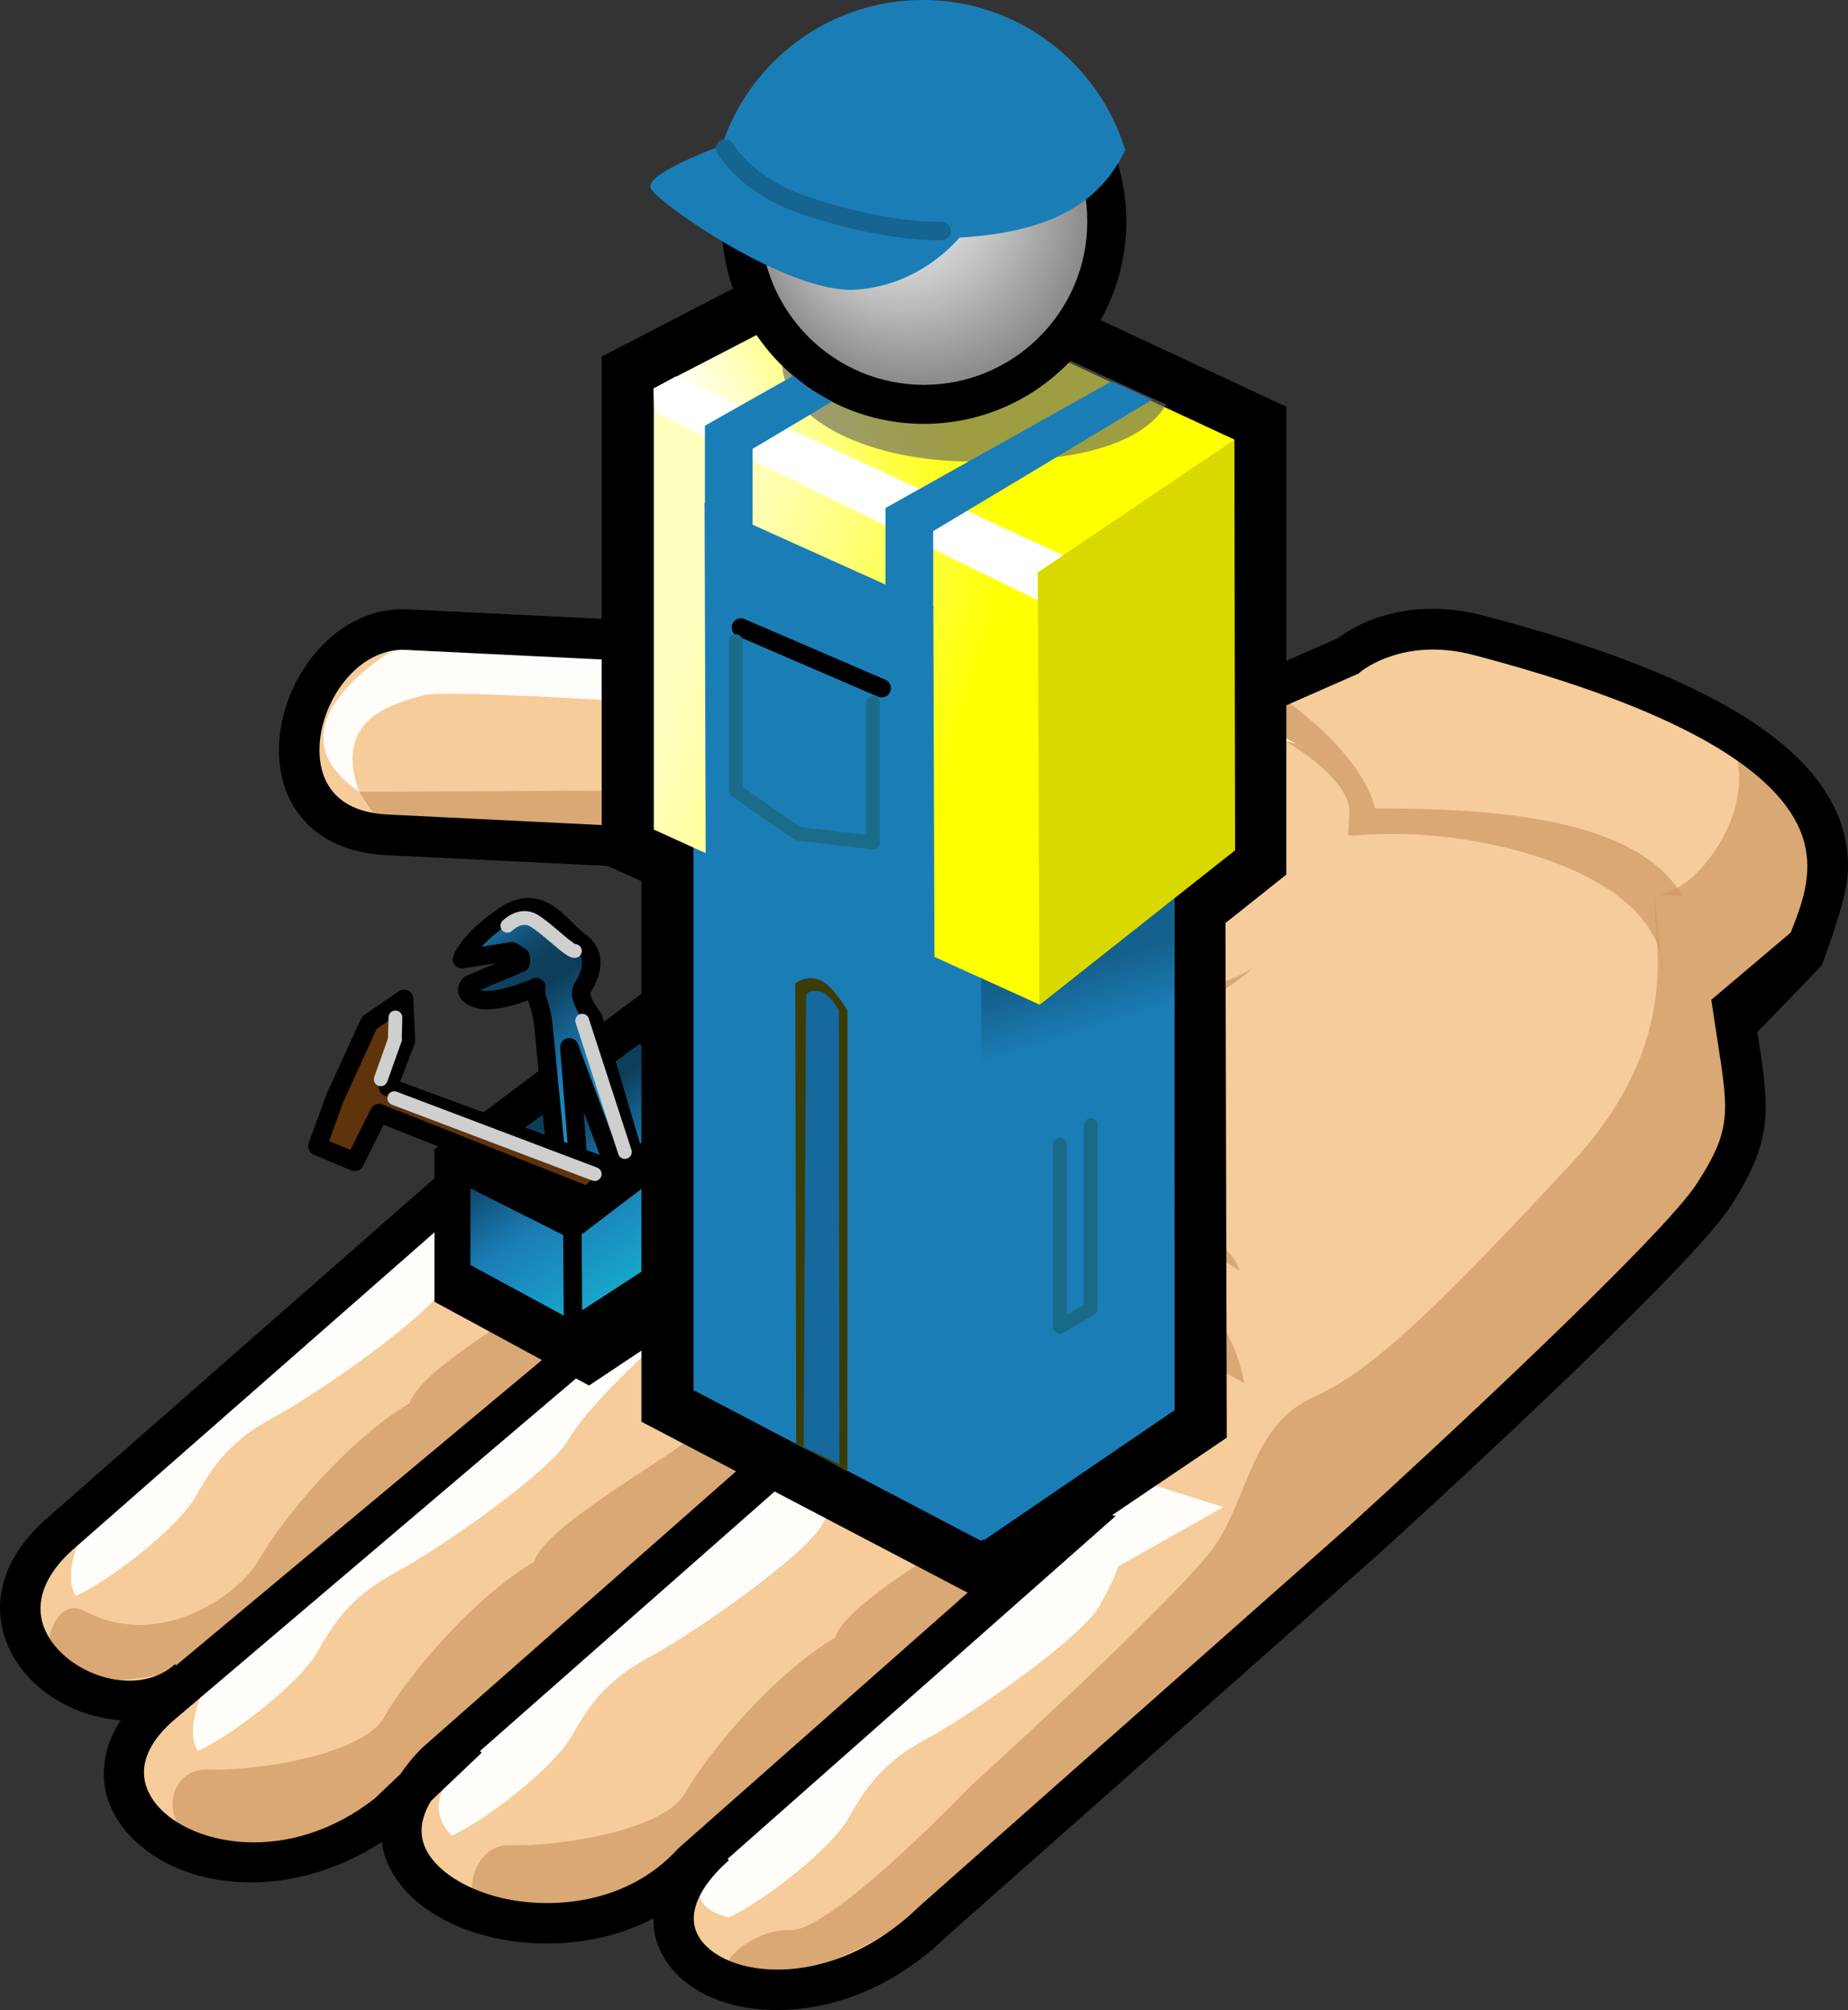 <?xml version="1.0" encoding="utf-8"?>
<!-- Generator: Adobe Illustrator 11.0, SVG Export Plug-In . SVG Version: 6.0.0 Build 78)  -->
<!DOCTYPE svg PUBLIC "-//W3C//DTD SVG 1.0//EN"    "http://www.w3.org/TR/2001/REC-SVG-20010904/DTD/svg10.dtd">
<svg  xmlns="http://www.w3.org/2000/svg" xmlns:xlink="http://www.w3.org/1999/xlink" xmlns:a="http://ns.adobe.com/AdobeSVGViewerExtensions/3.0/"
	 width="100.215" height="108.998" viewBox="0 0 100.215 108.998" overflow="visible" enable-background="new 0 0 100.215 108.998"
	 xml:space="preserve">
	<rect x="0" y="0" width="100.215" height="108.998" fill="#333333" stroke="none"/>
		<g id="Ebene_1">
			<g>
				<path fill="#F5CC9A" d="M80.176,34.447c-4.395-1.153-7.078,1.124-7.078,1.124l-5.44,2.396c0,0-2.503-1.806-4.701-1.827
					l-40.893-1.998c-5.842-0.285-9.041,10.736-1.076,11.125l14.338,0.701c2.18,0.276,4.223,0.738,4.119,2.864l-1.801,4.169
					L3.161,83.258c-6.126,5.557,2.892,11.588,7.07,7.797l0.084,0.027l-1.754,1.489c-6.125,5.558,4.21,12.271,12.514,5.754
					l1.441-1.373c-4.02,6.271,9.107,10.647,14.985,4.113l1.189-1.05l0.11,0.033c-7.093,6.271,3.955,11.76,11.777,4.156
					l23.366-20.684c0,0,16.713-15.152,19.019-18.768c2.308-3.615,1.831-4.701,1.024-10.064l3.873-3.005
					C99.163,48.103,103.833,40.658,80.176,34.447z"/>
				<path opacity="0.7" fill="#CD9966"  a:adobe-blending-mode="multiply" enable-background="new    " d="M67.409,39.04
					c0.897,0.226,5.875,2.816,5.766,5.053l-0.062,1.22l1.222-0.068c6.302-0.347,16.113,2.252,15.843,7.797l-0.47-4.521l1.515,0.042
					c-2.47-4.236-10.305-4.731-16.648-4.723c-0.943-3.589-6.08-6.813-6.672-6.947L67.409,39.04z"/>
				<path opacity="0.7" fill="#CD9966"  a:adobe-blending-mode="multiply" enable-background="new    " d="M19.483,42.939
					l21.446-0.108c3.555,6.237,5.673,7.995,14.055,5.648c6.912-1.936,11.681-2.188,11.681-2.188s-5.74,4.681-10.796,6.638
					c-5.059,1.96-11.131,2.214-19.406,2.361c0.646-3.817,5.284-8.125,2.079-8.717c-9.997-1.851-17.555-1.305-17.555-1.305
					L19.483,42.939z"/>
				<path opacity="0.7" fill="#CD9966"  a:adobe-blending-mode="multiply" enable-background="new    " d="M93.958,40.46
					c1.487,3.379-2.054,8.167-4.252,8.06c-0.106,2.2,1.823,7.806-4.575,14.658C78.734,70.03,74.668,74.242,71.292,75.73
					c-3.383,1.489-3.569,5.337-5.354,8.006c-1.783,2.67-13.316,13.129-13.316,13.129s-7.552,7.897-9.751,7.793
					c-2.2-0.108-5.083,2.509-2.334,2.644c2.751,0.133,7.779-1.276,17.583-10.168c9.806-8.891,35.65-30.226,36.521-36.797
					c0.875-6.573-0.652-5.646-0.652-5.646C97.859,51.686,102.593,44.19,93.958,40.46z"/>
				<path opacity="0.7" fill="#CD9966"  a:adobe-blending-mode="multiply" enable-background="new    " d="M53.037,77.043
					c0,0,3.191,2.358,2.01,3.957c-1.181,1.598-9.093,5.618-9.749,7.791c-3.406,2.039-6.922,6.276-8.129,8.424
					c-1.207,2.145-7.31,2.949-9.509,2.842c-2.199-0.108-2.937,3.713-0.738,3.822c2.2,0.106,7.664-0.225,10.578-2.813l20.216-18.281
					c0,0,2.884-2.616,4.479-1.435C59.501,80.115,53.037,77.043,53.037,77.043z"/>
				<path opacity="0.7" fill="#CD9966"  a:adobe-blending-mode="multiply" enable-background="new    " d="M36.702,72.939
					c0,0,3.192,2.358,2.012,3.956c-1.18,1.597-9.094,5.619-9.751,7.792c-3.405,2.036-6.92,6.276-8.128,8.42
					c-1.207,2.146-7.309,2.952-9.509,2.846c-2.198-0.106-2.709,2.841-0.738,3.82c3.214,1.598,7.663-0.224,10.578-2.813
					l20.216-18.281c0,0,2.885-2.614,4.481-1.435C43.167,76.01,36.702,72.939,36.702,72.939z"/>
				<path opacity="0.7" fill="#CD9966"  a:adobe-blending-mode="multiply" enable-background="new    " d="M29.956,64.342
					c0,0,3.191,2.358,2.011,3.955c-1.18,1.596-9.093,5.619-9.749,7.791c-3.406,2.039-6.922,6.277-8.128,8.422
					c-1.208,2.146-5.583,4.979-9.509,2.844c-1.934-1.053-2.938,3.714-0.738,3.822c2.199,0.106,7.664-0.223,10.578-2.813
					l20.218-18.282c0,0,2.883-2.613,4.479-1.435C36.421,67.415,29.956,64.342,29.956,64.342z"/>
				<path opacity="0.7" fill="#CD9966"  a:adobe-blending-mode="multiply" enable-background="new    " d="M41.33,57.18
					c3.824,0.738,11.911,4.439,14.027,6.195c2.119,1.758,10.916,2.188,11.854,5.539c-3.188-2.359-7.038-1.072-10.888-2.734
					c-4.317-1.864-8.113-3.154-10.259-4.36C43.918,60.613,41.33,57.18,41.33,57.18z"/>
				<path opacity="0.7" fill="#CD9966"  a:adobe-blending-mode="multiply" enable-background="new    " d="M44.737,55.141
					c4.947,0.242,19.848-0.133,23.281-2.721C62.829,57.129,50.596,59.287,44.737,55.141z"/>
				<path opacity="0.7" fill="#CD9966"  a:adobe-blending-mode="multiply" enable-background="new    " d="M55.088,68.875
					c4.896,1.342,8.771,0.979,10.367,2.159c1.596,1.181,2.011,3.959,2.011,3.959C64.25,73.182,56.71,69.506,55.088,68.875z"/>
				<path opacity="0.95" fill="#FFFFFF"  a:adobe-blending-mode="lighten" enable-background="new    " d="M19.483,42.939
					c-1.462-3.931,1.785-4.763,3.46-5.233c1.675-0.47,23.094,1.13,23.094,1.13s15.999-0.322,17.596,0.858
					c1.596,1.181,5.524-0.281,7.119,0.899c-4.289-2.413-9.287-4.541-14.262-4.232c-4.977,0.308-34.512-1.51-34.512-1.51
					S13.95,39.149,19.483,42.939z"/>
				<path opacity="0.95" fill="#FFFFFF"  a:adobe-blending-mode="lighten" enable-background="new    " d="M4.104,86.538
					c1.834-0.809,5.543-3.677,6.526-5.427c0.985-1.746,1.946-3.047,4.251-4.28c2.304-1.234,8.347-5.429,9.33-7.177
					c0.984-1.75,4.269-4.729,4.269-4.729l2.712-1.178l3.421-6.832L4.723,82.621C4.723,82.621,3.277,85.15,4.104,86.538z"/>
				<path opacity="0.95" fill="#FFFFFF"  a:adobe-blending-mode="lighten" enable-background="new    " d="M10.72,94.948
					c1.836-0.809,5.542-3.677,6.527-5.424c0.979-1.749,1.945-3.049,4.248-4.281c2.306-1.234,8.348-5.43,9.33-7.177
					c0.983-1.75,4.271-4.731,4.271-4.731l4.096-0.554l-3.002-3.437L11.334,91.031C11.334,91.031,9.888,93.559,10.72,94.948z"/>
				<path opacity="0.95" fill="#FFFFFF"  a:adobe-blending-mode="lighten" enable-background="new    " d="M24.496,99.533
					c1.834-0.81,5.54-3.679,6.524-5.426c0.982-1.748,1.945-3.046,4.25-4.281c2.305-1.233,8.348-5.429,9.331-7.178
					c0.984-1.748,1.007-2.144,1.007-2.144l5.714-3.221l-7.703-2.436l2.251,2.406L25.109,95.611
					C25.108,95.613,22.604,97.621,24.496,99.533z"/>
				<path opacity="0.95" fill="#FFFFFF"  a:adobe-blending-mode="lighten" enable-background="new    " d="M39.508,103.971
					c1.835-0.809,5.544-3.678,6.531-5.426c0.979-1.748,1.942-3.047,4.247-4.281c2.306-1.233,8.347-5.428,9.33-7.178
					c0.983-1.748,1.008-2.143,1.008-2.143l5.714-3.219l-7.703-2.438l2.254,2.403l-20.762,18.36
					C40.126,100.053,35.661,102.961,39.508,103.971z"/>
				<path d="M100.205,47.344c0.059-1.142-0.132-2.387-0.793-3.689c-2.082-4.109-8.282-7.47-18.956-10.272
					c-4.494-1.18-7.349,0.797-7.896,1.221c-0.158,0.068-3.935,1.732-4.804,2.114c-0.928-0.579-2.905-1.661-4.793-1.679
					l-40.847-1.997c-3.896-0.19-6.807,3.686-6.982,7.285c-0.078,1.591,0.363,2.997,1.268,4.063c0.71,0.837,2.074,1.86,4.532,1.979
					l14.337,0.701c2.492,0.317,3.034,0.795,3.054,1.576c-0.182,0.421-1.43,3.311-1.595,3.691C36.361,52.662,2.433,82.43,2.433,82.43
					c-1.67,1.517-2.356,3.08-2.427,4.51c-0.075,1.557,0.579,2.951,1.491,3.954c1.232,1.362,3.125,2.253,5.043,2.391
					c-1.288,1.998-1.228,4.218,0.298,6.025c2.657,3.151,8.673,3.959,13.866,0.573c0.03,0.209,0.067,0.41,0.119,0.594
					c0.612,2.152,2.817,3.871,5.908,4.59c2.432,0.566,5.787,0.49,8.702-1.04c-0.001,0.347,0.033,0.647,0.086,0.892
					c0.376,1.721,1.809,3.071,3.929,3.709c2.877,0.862,7.72,0.432,11.894-3.631c-0.035,0.031,23.332-20.65,23.332-20.65
					c0.696-0.629,16.857-15.303,19.219-18.998c1.275-2.004,1.771-3.381,1.846-4.926c0.062-1.24-0.148-2.588-0.44-4.459l3.479-3.596
					C98.777,52.368,100.128,48.927,100.205,47.344z M97.107,50.57l-4.306,3.647l0.317,2.084c0.285,1.828,0.472,3.012,0.424,4.02
					c-0.063,1.251-0.48,2.232-1.511,3.841c-1.826,2.864-14.21,14.359-18.825,18.546l-23.362,20.674
					c-3.53,3.432-7.459,3.828-9.761,3.137c-1.315-0.395-2.218-1.168-2.416-2.071c-0.229-1.039,0.431-2.31,1.857-3.571l-0.066-0.078
					c4.515-3.985,21.044-18.594,21.044-18.594l-4.021-0.96l0.799,0.874L36.773,100.24c-2.721,3.015-6.825,3.313-9.541,2.685
					c-2.229-0.522-3.911-1.717-4.286-3.045c-0.07-0.242-0.093-0.48-0.082-0.72c0.026-0.528,0.23-1.041,0.514-1.508
					c1.242-1.183,2.742-2.606,2.742-2.606l-0.092-0.093c4.045-3.563,14.513-12.782,17.179-15.132c0.4-0.354,2.492-1.165,2.492-1.165
					l-4.224-2.062l0.258,1.588L22.906,94.766c-0.496,0.492-0.873,0.965-1.186,1.427l-1.405,1.336
					c-4.661,3.647-9.951,2.545-11.797,0.36c-0.503-0.602-0.74-1.241-0.708-1.897c0.042-0.856,0.542-1.743,1.49-2.604
					c0.002,0,26.633-22.629,26.633-22.629l-2.045-3.176l-0.767,3.051L9.551,90.307L9.49,90.242
					c-1.763,1.599-4.815,0.886-6.363-0.823c-1.469-1.619-1.187-3.568,0.771-5.343l34.656-30.41l1.989-4.779
					c0.163-3.347-3.379-3.794-5.083-4.009l-14.42-0.709c-1.342-0.065-2.339-0.471-2.961-1.206c-0.681-0.797-0.782-1.814-0.748-2.529
					c0.125-2.554,2.153-5.316,4.677-5.193l40.895,1.997c1.548,0.018,3.488,1.178,4.111,1.623l0.51,0.369l6.158-2.711l0.12-0.104
					c0.095-0.077,2.353-1.883,6.093-0.901c9.894,2.597,15.797,5.671,17.551,9.138c0.457,0.9,0.596,1.77,0.557,2.601
					C97.941,48.468,97.496,49.59,97.107,50.57z"/>
			</g>
			<g>
				<polygon points="31.942,75.131 23.56,70.59 23.56,62.324 35.816,53.107 37.679,52.875 37.912,71.154 "/>
				
					<linearGradient id="XMLID_26_" gradientUnits="userSpaceOnUse" x1="-315.37" y1="279.649" x2="-323.036" y2="291.28" gradientTransform="matrix(1 0 0 -1 350.393 348.817)">
					<stop  offset="0" style="stop-color:#18A8CB"/>
					<stop  offset="0.388" style="stop-color:#1B7DB6"/>
					<stop  offset="0.534" style="stop-color:#15618E"/>
					<stop  offset="0.708" style="stop-color:#0D3D59"/>
					<stop  offset="0.777" style="stop-color:#0E3F5C"/>
					<stop  offset="0.827" style="stop-color:#0F4362"/>
					<stop  offset="0.871" style="stop-color:#104B6D"/>
					<stop  offset="0.912" style="stop-color:#13567D"/>
					<stop  offset="0.95" style="stop-color:#166492"/>
					<stop  offset="0.986" style="stop-color:#1A75AB"/>
					<stop  offset="1" style="stop-color:#1B7DB6"/>
					<a:midPointStop  offset="0" style="stop-color:#18A8CB"/>
					<a:midPointStop  offset="0.5" style="stop-color:#18A8CB"/>
					<a:midPointStop  offset="0.388" style="stop-color:#1B7DB6"/>
					<a:midPointStop  offset="0.5" style="stop-color:#1B7DB6"/>
					<a:midPointStop  offset="0.534" style="stop-color:#15618E"/>
					<a:midPointStop  offset="0.5" style="stop-color:#15618E"/>
					<a:midPointStop  offset="0.708" style="stop-color:#0D3D59"/>
					<a:midPointStop  offset="0.5" style="stop-color:#0D3D59"/>
					<a:midPointStop  offset="0.777" style="stop-color:#0E3F5C"/>
					<a:midPointStop  offset="0.5" style="stop-color:#0E3F5C"/>
					<a:midPointStop  offset="0.827" style="stop-color:#0F4362"/>
					<a:midPointStop  offset="0.5" style="stop-color:#0F4362"/>
					<a:midPointStop  offset="0.871" style="stop-color:#104B6D"/>
					<a:midPointStop  offset="0.5" style="stop-color:#104B6D"/>
					<a:midPointStop  offset="0.912" style="stop-color:#13567D"/>
					<a:midPointStop  offset="0.5" style="stop-color:#13567D"/>
					<a:midPointStop  offset="0.95" style="stop-color:#166492"/>
					<a:midPointStop  offset="0.5" style="stop-color:#166492"/>
					<a:midPointStop  offset="0.986" style="stop-color:#1A75AB"/>
					<a:midPointStop  offset="0.5" style="stop-color:#1A75AB"/>
					<a:midPointStop  offset="1" style="stop-color:#1B7DB6"/>
				</linearGradient>
				<polygon fill="url(#XMLID_26_)" points="30.873,71.502 25.511,68.596 25.511,63.309 34.62,56.654 35.812,56.504 35.96,68.195 
					"/>
				<g id="Layer_1_4_">
					<path d="M46.226,12.294l-13.598,7.042v27.471c0,0,1.979,0.897,2.155,0.978c0,3.206,0,29.308,0,29.308l18.599,9.748
						l13.144-8.881c0,0-0.064-25.436-0.071-27.907c0.978-0.779,3.301-2.628,3.301-2.628V22.058L47.46,11.655L46.226,12.294z"/>
					<g>
						<polygon points="66.928,23.858 47.527,14.804 35.455,21.056 35.455,44.985 37.609,45.964 37.609,75.383 53.199,83.551 
							63.695,76.461 63.624,48.694 66.928,46.063 "/>
					</g>
					<g>
						<polygon fill="#1B7DB6" points="37.609,44.339 37.609,75.383 53.197,83.551 63.695,76.461 63.618,46.133 55.253,52.297 "/>
					</g>
					<g>
						<g>
							<polygon fill="#1B7DB6" points="53.184,51.15 63.684,44.035 63.684,76.465 53.331,83.529 "/>
						</g>
						<g>
							<polygon fill="#1B7DB6" points="53.184,51.15 63.684,44.035 63.684,76.465 53.331,83.529 "/>
						</g>
					</g>
					<g>
						
							<linearGradient id="XMLID_27_" gradientUnits="userSpaceOnUse" x1="-545.639" y1="-57.86" x2="-546.909" y2="-61.88" gradientTransform="matrix(1 0 0 1 605.536 114.394)">
							<stop  offset="0" style="stop-color:#1B7DB6"/>
							<stop  offset="0.18" style="stop-color:#1B7DB6"/>
							<stop  offset="1" style="stop-color:#15618E"/>
							<a:midPointStop  offset="0" style="stop-color:#1B7DB6"/>
							<a:midPointStop  offset="0.5" style="stop-color:#1B7DB6"/>
							<a:midPointStop  offset="0.18" style="stop-color:#1B7DB6"/>
							<a:midPointStop  offset="0.5" style="stop-color:#1B7DB6"/>
							<a:midPointStop  offset="1" style="stop-color:#15618E"/>
						</linearGradient>
						<polygon fill="url(#XMLID_27_)" points="53.182,50.975 63.682,43.861 63.682,54.873 53.266,60.192 "/>
					</g>
					<g>
						
							<linearGradient id="XMLID_28_" gradientUnits="userSpaceOnUse" x1="-551.922" y1="-79.25" x2="-566.548" y2="-83.687" gradientTransform="matrix(1 0 0 1 605.536 114.394)">
							<stop  offset="0" style="stop-color:#FFFF00"/>
							<stop  offset="0.23" style="stop-color:#FFFF31"/>
							<stop  offset="0.601" style="stop-color:#FFFF7C"/>
							<stop  offset="0.867" style="stop-color:#FFFFAB"/>
							<stop  offset="1" style="stop-color:#FFFFBD"/>
							<a:midPointStop  offset="0" style="stop-color:#FFFF00"/>
							<a:midPointStop  offset="0.5" style="stop-color:#FFFF00"/>
							<a:midPointStop  offset="0.23" style="stop-color:#FFFF31"/>
							<a:midPointStop  offset="0.5" style="stop-color:#FFFF31"/>
							<a:midPointStop  offset="0.601" style="stop-color:#FFFF7C"/>
							<a:midPointStop  offset="0.5" style="stop-color:#FFFF7C"/>
							<a:midPointStop  offset="0.867" style="stop-color:#FFFFAB"/>
							<a:midPointStop  offset="0.5" style="stop-color:#FFFFAB"/>
							<a:midPointStop  offset="1" style="stop-color:#FFFFBD"/>
						</linearGradient>
						<polygon fill="url(#XMLID_28_)" points="35.455,21.056 35.455,44.985 56.365,54.471 66.928,46.063 66.928,23.858 
							47.527,14.804 "/>
					</g>
					<g>
						<polygon fill="#D9D900" points="56.279,31.019 66.938,23.837 66.979,46.107 56.365,54.498 "/>
					</g>
					<path fill="#3B3C06" d="M44.541,53.177c-0.727-0.379-1.414,0.146-1.414,0.146l0.052,24.945l2.774,1.539V54.792
						C45.953,54.792,45.225,53.533,44.541,53.177z"/>
					<path fill="#15699D" d="M44.435,53.751c-0.608-0.119-0.721,0.227-0.721,0.227l-0.132,24.483l1.937,0.937L45.49,54.793
						C45.488,54.792,45.003,53.862,44.435,53.751z"/>
					<g>
						
							<linearGradient id="XMLID_29_" gradientUnits="userSpaceOnUse" x1="-551.988" y1="-92.281" x2="-566.014" y2="-85.373" gradientTransform="matrix(1 0 0 1 605.536 114.394)">
							<stop  offset="0" style="stop-color:#FFFF00"/>
							<stop  offset="0.096" style="stop-color:#FFFF00"/>
							<stop  offset="0.376" style="stop-color:#FFFF41"/>
							<stop  offset="0.545" style="stop-color:#FFFF83"/>
							<stop  offset="0.698" style="stop-color:#FFFFB8"/>
							<stop  offset="0.83" style="stop-color:#FFFFDF"/>
							<stop  offset="0.935" style="stop-color:#FFFFF6"/>
							<stop  offset="1" style="stop-color:#FFFFFF"/>
							<a:midPointStop  offset="0" style="stop-color:#FFFF00"/>
							<a:midPointStop  offset="0.5" style="stop-color:#FFFF00"/>
							<a:midPointStop  offset="0.096" style="stop-color:#FFFF00"/>
							<a:midPointStop  offset="0.5" style="stop-color:#FFFF00"/>
							<a:midPointStop  offset="0.376" style="stop-color:#FFFF41"/>
							<a:midPointStop  offset="0.5" style="stop-color:#FFFF41"/>
							<a:midPointStop  offset="0.545" style="stop-color:#FFFF83"/>
							<a:midPointStop  offset="0.5" style="stop-color:#FFFF83"/>
							<a:midPointStop  offset="0.698" style="stop-color:#FFFFB8"/>
							<a:midPointStop  offset="0.5" style="stop-color:#FFFFB8"/>
							<a:midPointStop  offset="0.83" style="stop-color:#FFFFDF"/>
							<a:midPointStop  offset="0.5" style="stop-color:#FFFFDF"/>
							<a:midPointStop  offset="0.935" style="stop-color:#FFFFF6"/>
							<a:midPointStop  offset="0.5" style="stop-color:#FFFFF6"/>
							<a:midPointStop  offset="1" style="stop-color:#FFFFFF"/>
						</linearGradient>
						<polygon fill="url(#XMLID_29_)" points="35.445,21.075 56.268,31.045 66.938,23.837 47.527,14.804 "/>
					</g>
					<polygon fill="#FFFFFF" points="35.445,21.075 35.482,22.336 56.275,32.556 56.268,31.044 57.654,30.112 36.646,20.413 "/>
					<g opacity="0.8"  a:adobe-blending-mode="multiply">
						<path opacity="0.8" fill="#666666"  a:adobe-blending-mode="normal" enable-background="new    " d="M42.419,19.68
							c0-2.14,1.817-4.06,5.154-4.911c0.04,0.003,15.663,7.192,15.669,7.158c-1.27,2.148-4.854,3.235-11.028,3.092
							C46.807,24.894,42.419,22.628,42.419,19.68z"/>
					</g>
					<g  a:adobe-knockout="true">
						<circle fill="#808080"  a:adobe-knockout="false" cx="50.104" cy="12.01" r="9.917"/> 
						<circle fill="#808080"  a:adobe-knockout="false" cx="50.086" cy="11.987" r="9.853"/> 
						<circle fill="#818080"  a:adobe-knockout="false" cx="50.065" cy="11.964" r="9.788"/> 
						<circle fill="#828282"  a:adobe-knockout="false" cx="50.047" cy="11.941" r="9.724"/> 
						<circle fill="#848484"  a:adobe-knockout="false" cx="50.027" cy="11.918" r="9.66"/> 
						<circle fill="#848484"  a:adobe-knockout="false" cx="50.008" cy="11.894" r="9.595"/> 
						<circle fill="#858585"  a:adobe-knockout="false" cx="49.988" cy="11.872" r="9.531"/> 
						<circle fill="#868686"  a:adobe-knockout="false" cx="49.969" cy="11.847" r="9.468"/> 
						<circle fill="#878787"  a:adobe-knockout="false" cx="49.95" cy="11.825" r="9.404"/> 
						<circle fill="#888888"  a:adobe-knockout="false" cx="49.93" cy="11.802" r="9.34"/> 
						<circle fill="#898989"  a:adobe-knockout="false" cx="49.911" cy="11.778" r="9.275"/> 
						<circle fill="#89898A"  a:adobe-knockout="false" cx="49.892" cy="11.755" r="9.21"/> 
						<circle fill="#8B8B8B"  a:adobe-knockout="false" cx="49.871" cy="11.732" r="9.147"/> 
						<circle fill="#8C8C8C"  a:adobe-knockout="false" cx="49.853" cy="11.709" r="9.083"/> 
						<circle fill="#8D8D8D"  a:adobe-knockout="false" cx="49.833" cy="11.686" r="9.018"/> 
						<circle fill="#8E8E8E"  a:adobe-knockout="false" cx="49.813" cy="11.662" r="8.954"/> 
						<circle fill="#8F8E8F"  a:adobe-knockout="false" cx="49.796" cy="11.639" r="8.889"/> 
						<circle fill="#909090"  a:adobe-knockout="false" cx="49.775" cy="11.616" r="8.826"/> 
						<circle fill="#919191"  a:adobe-knockout="false" cx="49.756" cy="11.593" r="8.761"/> 
						<circle fill="#929292"  a:adobe-knockout="false" cx="49.737" cy="11.571" r="8.697"/> 
						<circle fill="#939392"  a:adobe-knockout="false" cx="49.718" cy="11.548" r="8.633"/> 
						<circle fill="#949494"  a:adobe-knockout="false" cx="49.699" cy="11.524" r="8.568"/> 
						<circle fill="#969595"  a:adobe-knockout="false" cx="49.679" cy="11.501" r="8.504"/> 
						<circle fill="#969595"  a:adobe-knockout="false" cx="49.658" cy="11.477" r="8.441"/> 
						<circle fill="#979797"  a:adobe-knockout="false" cx="49.64" cy="11.454" r="8.376"/> 
						<circle fill="#989898"  a:adobe-knockout="false" cx="49.62" cy="11.432" r="8.312"/> 
						<circle fill="#9A9999"  a:adobe-knockout="false" cx="49.601" cy="11.408" r="8.247"/> 
						<circle fill="#9A9A9A"  a:adobe-knockout="false" cx="49.583" cy="11.385" r="8.184"/> 
						<circle fill="#9B9A9A"  a:adobe-knockout="false" cx="49.562" cy="11.362" r="8.12"/> 
						<circle fill="#9C9C9C"  a:adobe-knockout="false" cx="49.543" cy="11.339" r="8.056"/> 
						<circle fill="#9D9D9D"  a:adobe-knockout="false" cx="49.524" cy="11.315" r="7.991"/> 
						<circle fill="#9F9E9E"  a:adobe-knockout="false" cx="49.504" cy="11.292" r="7.926"/> 
						<circle fill="#9F9F9F"  a:adobe-knockout="false" cx="49.484" cy="11.27" r="7.862"/> 
						<circle fill="#A09FA0"  a:adobe-knockout="false" cx="49.467" cy="11.247" r="7.798"/> 
						<circle fill="#A1A1A1"  a:adobe-knockout="false" cx="49.446" cy="11.223" r="7.734"/> 
						<circle fill="#A2A2A2"  a:adobe-knockout="false" cx="49.427" cy="11.2" r="7.67"/> 
						<circle fill="#A4A3A3"  a:adobe-knockout="false" cx="49.407" cy="11.177" r="7.605"/> 
						<circle fill="#A4A4A4"  a:adobe-knockout="false" cx="49.388" cy="11.153" r="7.542"/> 
						<circle fill="#A5A4A5"  a:adobe-knockout="false" cx="49.369" cy="11.131" r="7.477"/> 
						<circle fill="#A6A6A6"  a:adobe-knockout="false" cx="49.35" cy="11.108" r="7.414"/> 
						<circle fill="#A7A7A7"  a:adobe-knockout="false" cx="49.33" cy="11.084" r="7.35"/> 
						<circle fill="#A8A8A8"  a:adobe-knockout="false" cx="49.31" cy="11.061" r="7.285"/> 
						<circle fill="#A9A9A9"  a:adobe-knockout="false" cx="49.291" cy="11.038" r="7.22"/> 
						<circle fill="#AAA9AA"  a:adobe-knockout="false" cx="49.272" cy="11.014" r="7.156"/> 
						<circle fill="#ABABAB"  a:adobe-knockout="false" cx="49.252" cy="10.991" r="7.093"/> 
						<circle fill="#ACACAC"  a:adobe-knockout="false" cx="49.233" cy="10.968" r="7.028"/> 
						<circle fill="#ADADAD"  a:adobe-knockout="false" cx="49.214" cy="10.946" r="6.964"/> 
						<circle fill="#ADADAD"  a:adobe-knockout="false" cx="49.195" cy="10.923" r="6.899"/> 
						<circle fill="#AFAFAF"  a:adobe-knockout="false" cx="49.175" cy="10.899" r="6.835"/> 
						<circle fill="#B0B0AF"  a:adobe-knockout="false" cx="49.156" cy="10.876" r="6.771"/> 
						<circle fill="#B1B1B1"  a:adobe-knockout="false" cx="49.136" cy="10.852" r="6.707"/> 
						<circle fill="#B2B2B2"  a:adobe-knockout="false" cx="49.117" cy="10.83" r="6.643"/> 
						<circle fill="#B3B3B3"  a:adobe-knockout="false" cx="49.098" cy="10.806" r="6.579"/> 
						<circle fill="#B4B4B4"  a:adobe-knockout="false" cx="49.078" cy="10.783" r="6.514"/> 
						<circle fill="#B4B4B4"  a:adobe-knockout="false" cx="49.059" cy="10.76" r="6.45"/> 
						<circle fill="#B6B6B6"  a:adobe-knockout="false" cx="49.038" cy="10.737" r="6.386"/> 
						<circle fill="#B7B7B7"  a:adobe-knockout="false" cx="49.02" cy="10.714" r="6.321"/> 
						<circle fill="#B8B8B8"  a:adobe-knockout="false" cx="49" cy="10.691" r="6.258"/> 
						<circle fill="#B9B9B9"  a:adobe-knockout="false" cx="48.981" cy="10.668" r="6.193"/> 
						<circle fill="#BBBBBA"  a:adobe-knockout="false" cx="48.963" cy="10.644" r="6.129"/> 
						<circle fill="#BBBBBB"  a:adobe-knockout="false" cx="48.943" cy="10.622" r="6.065"/> 
						<circle fill="#BCBCBC"  a:adobe-knockout="false" cx="48.923" cy="10.598" r="6.001"/> 
						<circle fill="#BDBCBC"  a:adobe-knockout="false" cx="48.904" cy="10.575" r="5.936"/> 
						<circle fill="#BEBEBE"  a:adobe-knockout="false" cx="48.884" cy="10.551" r="5.873"/> 
						<circle fill="#BFBFBF"  a:adobe-knockout="false" cx="48.865" cy="10.528" r="5.808"/> 
						<circle fill="#C0C0C0"  a:adobe-knockout="false" cx="48.846" cy="10.506" r="5.744"/> 
						<circle fill="#C1C1C0"  a:adobe-knockout="false" cx="48.826" cy="10.483" r="5.68"/> 
						<circle fill="#C2C2C2"  a:adobe-knockout="false" cx="48.806" cy="10.459" r="5.616"/> 
						<circle fill="#C2C2C3"  a:adobe-knockout="false" cx="48.787" cy="10.436" r="5.552"/> 
						<circle fill="#C4C4C4"  a:adobe-knockout="false" cx="48.768" cy="10.412" r="5.487"/> 
						<circle fill="#C5C5C5"  a:adobe-knockout="false" cx="48.749" cy="10.39" r="5.423"/> 
						<circle fill="#C6C6C6"  a:adobe-knockout="false" cx="48.729" cy="10.367" r="5.359"/> 
						<circle fill="#C7C7C7"  a:adobe-knockout="false" cx="48.71" cy="10.343" r="5.295"/> 
						<circle fill="#C8C7C7"  a:adobe-knockout="false" cx="48.691" cy="10.32" r="5.231"/> 
						<circle fill="#C9C9C8"  a:adobe-knockout="false" cx="48.671" cy="10.298" r="5.167"/> 
						<circle fill="#CACACA"  a:adobe-knockout="false" cx="48.651" cy="10.274" r="5.102"/> 
						<circle fill="#CCCBCB"  a:adobe-knockout="false" cx="48.633" cy="10.251" r="5.038"/> 
						<circle fill="#CCCCCC"  a:adobe-knockout="false" cx="48.613" cy="10.228" r="4.974"/> 
						<circle fill="#CDCDCD"  a:adobe-knockout="false" cx="48.594" cy="10.204" r="4.91"/> 
						<circle fill="#CECDCE"  a:adobe-knockout="false" cx="48.575" cy="10.182" r="4.845"/> 
						<circle fill="#CFCFCE"  a:adobe-knockout="false" cx="48.555" cy="10.158" r="4.781"/> 
						<circle fill="#D0D0D0"  a:adobe-knockout="false" cx="48.536" cy="10.135" r="4.717"/> 
						<circle fill="#D2D1D2"  a:adobe-knockout="false" cx="48.515" cy="10.112" r="4.653"/> 
						<circle fill="#D3D2D2"  a:adobe-knockout="false" cx="48.497" cy="10.089" r="4.589"/> 
						<circle fill="#D4D3D3"  a:adobe-knockout="false" cx="48.477" cy="10.066" r="4.525"/> 
						<circle fill="#D5D4D4"  a:adobe-knockout="false" cx="48.459" cy="10.043" r="4.461"/> 
						<circle fill="#D5D5D5"  a:adobe-knockout="false" cx="48.439" cy="10.02" r="4.396"/> 
						<circle fill="#D6D5D5"  a:adobe-knockout="false" cx="48.419" cy="9.996" r="4.333"/> 
						<circle fill="#D7D7D7"  a:adobe-knockout="false" cx="48.4" cy="9.974" r="4.268"/> 
						<circle fill="#D8D8D7"  a:adobe-knockout="false" cx="48.38" cy="9.95" r="4.203"/> 
						<circle fill="#D9D8D8"  a:adobe-knockout="false" cx="48.362" cy="9.927" r="4.139"/> 
						<circle fill="#DAD9D9"  a:adobe-knockout="false" cx="48.342" cy="9.903" r="4.076"/> 
						<circle fill="#DBDBDA"  a:adobe-knockout="false" cx="48.323" cy="9.88" r="4.011"/> 
						<circle fill="#DCDCDC"  a:adobe-knockout="false" cx="48.302" cy="9.858" r="3.948"/> 
						<circle fill="#DDDDDD"  a:adobe-knockout="false" cx="48.284" cy="9.834" r="3.882"/> 
						<circle fill="#DFDFDF"  a:adobe-knockout="false" cx="48.264" cy="9.811" r="3.818"/> 
						<circle fill="#E0DFDF"  a:adobe-knockout="false" cx="48.245" cy="9.788" r="3.754"/> 
						<circle fill="#E1E0E0"  a:adobe-knockout="false" cx="48.226" cy="9.764" r="3.689"/> 
						<circle fill="#E2E1E1"  a:adobe-knockout="false" cx="48.207" cy="9.742" r="3.626"/> 
						<circle fill="#E3E2E2"  a:adobe-knockout="false" cx="48.186" cy="9.718" r="3.562"/> 
						<circle fill="#E3E3E2"  a:adobe-knockout="false" cx="48.167" cy="9.696" r="3.498"/> 
						<circle fill="#E4E4E4"  a:adobe-knockout="false" cx="48.148" cy="9.673" r="3.433"/> 
						<circle fill="#E5E4E4"  a:adobe-knockout="false" cx="48.129" cy="9.649" r="3.368"/> 
						<circle fill="#E6E6E6"  a:adobe-knockout="false" cx="48.11" cy="9.626" r="3.305"/> 
						<circle fill="#E7E6E6"  a:adobe-knockout="false" cx="48.09" cy="9.603" r="3.241"/> 
						<circle fill="#E8E7E8"  a:adobe-knockout="false" cx="48.071" cy="9.58" r="3.177"/> 
						<circle fill="#EAEAE9"  a:adobe-knockout="false" cx="48.051" cy="9.556" r="3.113"/> 
						<circle fill="#EBEAEA"  a:adobe-knockout="false" cx="48.032" cy="9.534" r="3.048"/> 
						<circle fill="#ECEBEB"  a:adobe-knockout="false" cx="48.013" cy="9.51" r="2.983"/> 
						<circle fill="#EDEDED"  a:adobe-knockout="false" cx="47.992" cy="9.487" r="2.92"/> 
						<circle fill="#EEEDED"  a:adobe-knockout="false" cx="47.974" cy="9.464" r="2.856"/> 
						<circle fill="#EFEEEE"  a:adobe-knockout="false" cx="47.956" cy="9.44" r="2.791"/> 
						<circle fill="#F0F0EF"  a:adobe-knockout="false" cx="47.935" cy="9.418" r="2.727"/> 
						<circle fill="#F1F0F0"  a:adobe-knockout="false" cx="47.917" cy="9.395" r="2.663"/> 
						<circle fill="#F2F1F1"  a:adobe-knockout="false" cx="47.896" cy="9.372" r="2.599"/> 
						<circle fill="#F3F3F3"  a:adobe-knockout="false" cx="47.878" cy="9.348" r="2.534"/> 
					</g>
					<path d="M39.13,12.01c0,6.051,4.923,10.974,10.974,10.974c6.052,0,10.974-4.923,10.974-10.974
						c0.001-6.051-4.922-10.974-10.974-10.974C44.053,1.036,39.13,5.959,39.13,12.01z M41.245,12.01c0-4.884,3.974-8.86,8.859-8.86
						c4.886,0,8.859,3.976,8.859,8.86s-3.975,8.859-8.859,8.859C45.219,20.87,41.245,16.895,41.245,12.01z"/>
				</g>
				<polygon fill="#1B7DB6" points="40.81,28.532 40.81,24.341 45.116,21.777 43.799,21.019 43.028,20.369 38.226,23.085 
					38.226,27.634 "/>
				<polygon fill="#1B7DB6" points="38.208,27.279 38.272,47.291 50.678,53.263 50.613,32.867 "/>
				<polygon fill="#1B7DB6" points="50.605,32.995 50.605,28.804 62.471,21.68 60.286,20.677 48.021,27.547 48.021,32.096 "/>
				
					<line fill="none" stroke="#000000" stroke-linecap="round" stroke-linejoin="round" x1="40.179" y1="34.03" x2="47.815" y2="37.319"/>
				<path fill="#1B7DB6" d="M39.681,7.689c0,0-4.854,1.696-4.388,2.538c0.466,0.842,7.443,5.707,11.093,5.482
					c3.649-0.224,5.694-2.889,5.694-2.889L39.681,7.689z"/>
				<polyline fill="none" stroke="#1A6D8A" stroke-width="0.75" stroke-linecap="round" stroke-linejoin="round" points="
					39.9,34.764 39.9,42.87 43.248,45.205 47.345,45.69 47.345,38.112 "/>
				
					<linearGradient id="XMLID_30_" gradientUnits="userSpaceOnUse" x1="-316.043" y1="285.847" x2="-324.279" y2="298.344" gradientTransform="matrix(1 0 0 -1 350.393 348.817)">
					<stop  offset="0" style="stop-color:#18A8CB"/>
					<stop  offset="0.388" style="stop-color:#1B7DB6"/>
					<stop  offset="0.534" style="stop-color:#15618E"/>
					<stop  offset="0.708" style="stop-color:#0D3D59"/>
					<stop  offset="0.777" style="stop-color:#0E3F5C"/>
					<stop  offset="0.827" style="stop-color:#0F4362"/>
					<stop  offset="0.871" style="stop-color:#104B6D"/>
					<stop  offset="0.912" style="stop-color:#13567D"/>
					<stop  offset="0.95" style="stop-color:#166492"/>
					<stop  offset="0.986" style="stop-color:#1A75AB"/>
					<stop  offset="1" style="stop-color:#1B7DB6"/>
					<a:midPointStop  offset="0" style="stop-color:#18A8CB"/>
					<a:midPointStop  offset="0.5" style="stop-color:#18A8CB"/>
					<a:midPointStop  offset="0.388" style="stop-color:#1B7DB6"/>
					<a:midPointStop  offset="0.5" style="stop-color:#1B7DB6"/>
					<a:midPointStop  offset="0.534" style="stop-color:#15618E"/>
					<a:midPointStop  offset="0.5" style="stop-color:#15618E"/>
					<a:midPointStop  offset="0.708" style="stop-color:#0D3D59"/>
					<a:midPointStop  offset="0.5" style="stop-color:#0D3D59"/>
					<a:midPointStop  offset="0.777" style="stop-color:#0E3F5C"/>
					<a:midPointStop  offset="0.5" style="stop-color:#0E3F5C"/>
					<a:midPointStop  offset="0.827" style="stop-color:#0F4362"/>
					<a:midPointStop  offset="0.5" style="stop-color:#0F4362"/>
					<a:midPointStop  offset="0.871" style="stop-color:#104B6D"/>
					<a:midPointStop  offset="0.5" style="stop-color:#104B6D"/>
					<a:midPointStop  offset="0.912" style="stop-color:#13567D"/>
					<a:midPointStop  offset="0.5" style="stop-color:#13567D"/>
					<a:midPointStop  offset="0.95" style="stop-color:#166492"/>
					<a:midPointStop  offset="0.5" style="stop-color:#166492"/>
					<a:midPointStop  offset="0.986" style="stop-color:#1A75AB"/>
					<a:midPointStop  offset="0.5" style="stop-color:#1A75AB"/>
					<a:midPointStop  offset="1" style="stop-color:#1B7DB6"/>
				</linearGradient>
				<path fill="url(#XMLID_30_)" stroke="#000000" stroke-linecap="round" stroke-linejoin="round" d="M34.359,62.59l-2.19-7.392
					c0,0-0.921-1.095-0.572-1.643c0.348-0.548,0.92-1.717-0.149-2.488c-1.07-0.772-2.091-2.763-4.082-1.419
					c-1.991,1.344-2.315,2.364-2.315,2.364l2.713-0.423l0.473,0.299v0.323l-2.763,1.169c0,0-0.523,0.498,0.473,0.797
					c0.996,0.299,3.136-0.646,3.136-0.646s-0.075,0.323,0.125,0.871c0.2,0.547,0.274,1.344,0.274,1.344l0.598,6.122l0.124,2.515
					l1.27,0.148l-0.597-7.74l2.539,6.795L34.359,62.59z"/>
				<g>
					<g>
						<path fill="#1B7DB6" d="M50.042,12.944c5.935,0,9.329-1.354,10.979-4.808C59.591,3.428,55.218,0,50.042,0
							c-5.273,0-9.704,3.559-11.05,8.403C40.968,11.525,44.542,12.944,50.042,12.944z"/>
					</g>
				</g>
				<path fill="none" stroke="#166492" stroke-linecap="round" d="M39.322,8.049c0,0,1.112,2.002,4.264,3.072
					c3.152,1.069,5.711,1.409,7.475,1.409"/>
				<line fill="none" stroke="#000000" stroke-width="2" stroke-linecap="round" x1="25.873" y1="63.499" x2="31" y2="66.083"/>
				<line fill="none" stroke="#000000" stroke-linecap="round" x1="31.04" y1="66.676" x2="31.08" y2="72.639"/>
				<polygon fill="#5F330C" stroke="#000000" stroke-linecap="round" stroke-linejoin="round" points="33.307,63.443 21.044,58.95 
					22.014,56.439 21.911,54.163 20.031,55.456 18.152,59.566 17.212,62.151 19.238,63.002 20.56,60.359 31.897,64.853 "/>
				<line fill="none" stroke="#000000" stroke-width="2" stroke-linecap="round" x1="31.12" y1="66.002" x2="35.93" y2="62.344"/>
				
					<line fill="none" stroke="#CFCFCF" stroke-width="0.75" stroke-linecap="round" stroke-linejoin="round" x1="32.249" y1="63.665" x2="21.382" y2="59.551"/>
				
					<line fill="none" stroke="#CFCFCF" stroke-width="0.75" stroke-linecap="round" stroke-linejoin="round" x1="21.443" y1="55.174" x2="21.412" y2="56.379"/>
				
					<line fill="none" stroke="#CFCFCF" stroke-width="0.75" stroke-linecap="round" stroke-linejoin="round" x1="21.412" y1="56.379" x2="20.648" y2="58.524"/>
				
					<line fill="none" stroke="#CFCFCF" stroke-width="0.75" stroke-linecap="round" stroke-linejoin="round" x1="31.572" y1="55.348" x2="33.886" y2="62.467"/>
				<path fill="none" stroke="#CFCFCF" stroke-width="0.75" stroke-linecap="round" stroke-linejoin="round" d="M27.516,50.198
					c0,0,0.697-0.722,1.443-0.274c0.747,0.448,1.941,1.693,2.215,1.643"/>
				<polyline fill="none" stroke="#196A87" stroke-width="0.75" stroke-linecap="round" stroke-linejoin="round" points="
					57.479,62.078 57.479,71.946 59.15,70.975 59.15,61.02 "/>
			</g>
		</g>
	</svg>
